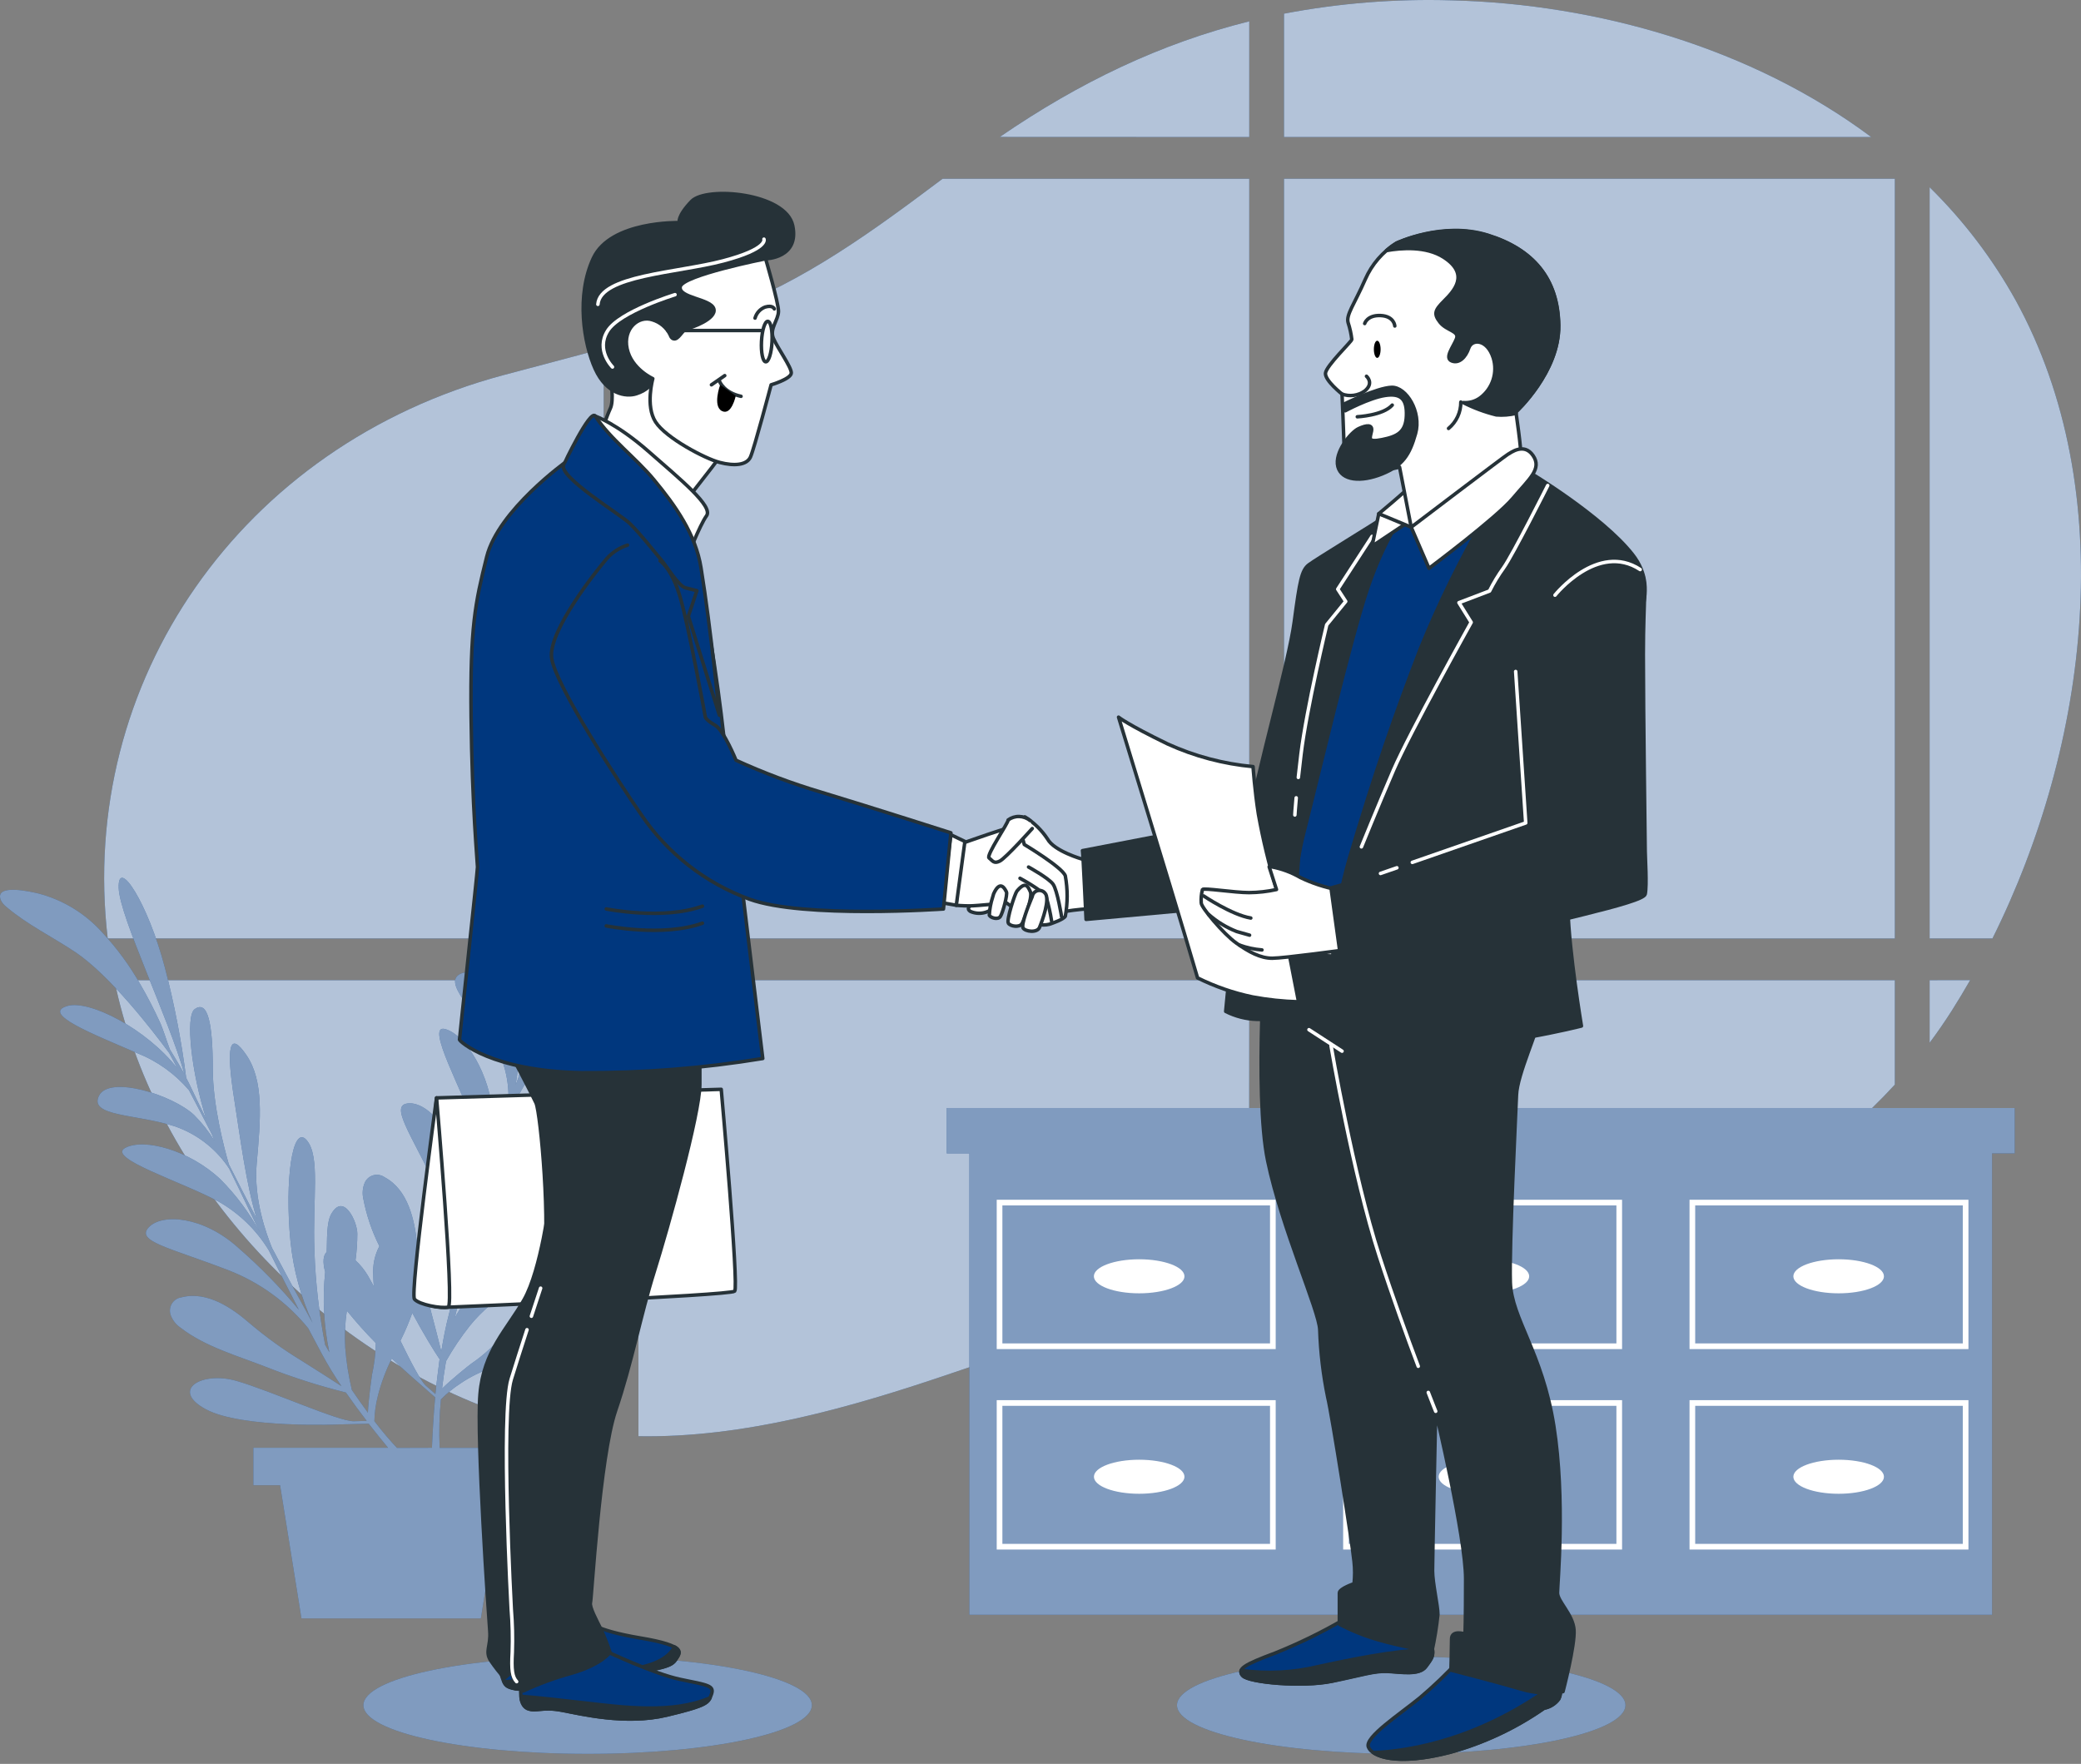 <svg width="446" height="378" viewBox="0 0 446 378" fill="none" xmlns="http://www.w3.org/2000/svg">
<rect x="0" y="0" width="446" height="378" fill="#808080" stroke="none"/>
<path d="M267.74 29.369V4.569C248.772 9.295 231.361 17.623 214.281 29.346L267.74 29.369Z" fill="#00377e"/>
<path d="M406.103 38.304H275.191V201.121H406.103V38.304Z" fill="#00377e"/>
<path d="M267.74 38.304H202.021C187.334 49.316 172.258 60.466 154.663 66.821C148.779 68.954 142.827 70.824 136.828 72.556V201.121H267.74V38.304Z" fill="#00377e"/>
<path d="M431.998 64.355C427.043 55.434 420.832 47.275 413.557 40.128V201.121H427.019C447.715 159.631 454.492 105.248 431.998 64.355Z" fill="#00377e"/>
<path d="M129.388 74.655C122.256 76.617 115.067 78.464 107.878 80.391C51.546 95.475 16.62 146.199 23.088 201.121H129.388V74.655Z" fill="#00377e"/>
<path d="M413.557 210.056V223.466C415.213 221.248 416.796 218.954 418.307 216.583C419.658 214.461 420.963 212.27 422.245 210.045L413.557 210.056Z" fill="#00377e"/>
<path d="M406.103 210.056H275.191V278.721C286.078 278.858 296.873 279.73 307.885 278.526C344.036 274.58 381.079 259.759 406.103 232.436V210.056Z" fill="#00377e"/>
<path d="M275.191 29.369H401.043C375.504 10.304 342.387 0.829 311.044 0.072C299.025 -0.283 287.003 0.674 275.191 2.928V29.369Z" fill="#00377e"/>
<path d="M267.74 210.056H136.828V307.787C159.528 308.178 182.331 301.639 203.852 294.321C220.954 288.517 238.194 282.506 256.258 279.799C260.051 279.245 263.874 278.916 267.705 278.812L267.74 210.056Z" fill="#00377e"/>
<path d="M129.388 210.056H24.508C32.773 250.204 64.665 286.807 104.776 301.88C112.689 304.842 120.97 306.698 129.388 307.397V210.056Z" fill="#00377e"/>
<g opacity="0.7">
<path d="M267.74 29.369V4.569C248.772 9.295 231.361 17.623 214.281 29.346L267.74 29.369Z" fill="white"/>
<path d="M406.103 38.304H275.191V201.121H406.103V38.304Z" fill="white"/>
<path d="M267.74 38.304H202.021C187.334 49.316 172.258 60.466 154.663 66.821C148.779 68.954 142.827 70.824 136.828 72.556V201.121H267.74V38.304Z" fill="white"/>
<path d="M431.998 64.355C427.043 55.434 420.832 47.275 413.557 40.128V201.121H427.019C447.715 159.631 454.492 105.248 431.998 64.355Z" fill="white"/>
<path d="M129.388 74.655C122.256 76.617 115.067 78.464 107.878 80.391C51.546 95.475 16.62 146.199 23.088 201.121H129.388V74.655Z" fill="white"/>
<path d="M413.557 210.056V223.466C415.213 221.248 416.796 218.954 418.307 216.583C419.658 214.461 420.963 212.27 422.245 210.045L413.557 210.056Z" fill="white"/>
<path d="M406.103 210.056H275.191V278.721C286.078 278.858 296.873 279.73 307.885 278.526C344.036 274.58 381.079 259.759 406.103 232.436V210.056Z" fill="white"/>
<path d="M275.191 29.369H401.043C375.504 10.304 342.387 0.829 311.044 0.072C299.025 -0.283 287.003 0.674 275.191 2.928V29.369Z" fill="white"/>
<path d="M267.74 210.056H136.828V307.787C159.528 308.178 182.331 301.639 203.852 294.321C220.954 288.517 238.194 282.506 256.258 279.799C260.051 279.245 263.874 278.916 267.705 278.812L267.74 210.056Z" fill="white"/>
<path d="M129.388 210.056H24.508C32.773 250.204 64.665 286.807 104.776 301.88C112.689 304.842 120.97 306.698 129.388 307.397V210.056Z" fill="white"/>
</g>
<path d="M431.791 237.449H426.938H207.756H202.902V247.176H207.756V346.054H426.938V247.176H431.791V237.449Z" fill="#00377e"/>
<path opacity="0.5" d="M431.791 237.449H426.938H207.756H202.902V247.176H207.756V346.054H426.938V247.176H431.791V237.449Z" fill="white"/>
<path d="M213.617 289.113H273.407V257.11H213.617V289.113ZM214.831 258.326H272.193V287.897H214.831V258.326Z" fill="white"/>
<path d="M287.865 289.113H347.643V257.11H287.865V289.113ZM289.079 258.326H346.43V287.897H289.079V258.326Z" fill="white"/>
<path d="M362.1 257.11V289.113H421.877V257.11H362.1ZM420.664 287.897H363.313V258.326H420.664V287.897Z" fill="white"/>
<path d="M213.617 332.071H273.407V300.056H213.617V332.071ZM214.831 301.272H272.193V330.855H214.831V301.272Z" fill="white"/>
<path d="M287.865 332.071H347.643V300.056H287.865V332.071ZM289.079 301.272H346.43V330.855H289.079V301.272Z" fill="white"/>
<path d="M362.1 332.071H421.877V300.056H362.1V332.071ZM363.313 301.272H420.664V330.855H363.313V301.272Z" fill="white"/>
<path d="M244.147 277.161C249.508 277.161 253.854 275.528 253.854 273.513C253.854 271.498 249.508 269.865 244.147 269.865C238.786 269.865 234.439 271.498 234.439 273.513C234.439 275.528 238.786 277.161 244.147 277.161Z" fill="white"/>
<path d="M318.028 277.161C323.389 277.161 327.735 275.528 327.735 273.513C327.735 271.498 323.389 269.865 318.028 269.865C312.666 269.865 308.32 271.498 308.32 273.513C308.32 275.528 312.666 277.161 318.028 277.161Z" fill="white"/>
<path d="M394.061 277.161C399.422 277.161 403.768 275.528 403.768 273.513C403.768 271.498 399.422 269.865 394.061 269.865C388.7 269.865 384.354 271.498 384.354 273.513C384.354 275.528 388.7 277.161 394.061 277.161Z" fill="white"/>
<path d="M244.147 312.823C238.79 312.823 234.451 314.452 234.451 316.471C234.451 318.49 238.79 320.119 244.147 320.119C249.504 320.119 253.854 318.49 253.854 316.471C253.854 314.452 249.516 312.823 244.147 312.823Z" fill="white"/>
<path d="M318.028 312.823C312.671 312.823 308.332 314.452 308.332 316.471C308.332 318.49 312.671 320.119 318.028 320.119C323.385 320.119 327.735 318.49 327.735 316.471C327.735 314.452 323.397 312.823 318.028 312.823Z" fill="white"/>
<path d="M394.061 312.823C388.703 312.823 384.354 314.452 384.354 316.471C384.354 318.49 388.703 320.119 394.061 320.119C399.418 320.119 403.768 318.49 403.768 316.471C403.768 314.452 399.418 312.823 394.061 312.823Z" fill="white"/>
<path d="M119.498 228.96C115.079 235.522 108.92 244.067 105.635 250.927C106.883 246.407 108.108 242.14 109.218 238.309C110.901 235.005 115.411 226.632 120.665 221.103C127.271 214.014 130.098 209.471 126.538 209.07C124.077 208.795 116.865 218.419 112.343 227.985C113.328 224.716 114.106 222.25 114.575 220.759C114.793 220.105 114.999 219.371 115.205 218.602C119.886 212.051 124.145 205.209 127.957 198.115C134.631 185.612 136.783 173.82 132.33 178.902C128.232 183.57 121.1 206.776 115.445 217.707C115.915 215.826 116.373 213.739 116.773 211.685C117.575 209.701 118.628 207.682 119.223 205.847C120.15 203.036 120.963 200.18 121.616 197.289C122.691 192.78 123.236 188.161 123.241 183.524C123.355 178.079 121.874 172.72 118.983 168.108C118.216 166.961 113.534 159.941 112.114 163.519C111.931 164.118 111.896 164.751 112.011 165.366C112.698 171.342 114.862 176.837 116.201 182.653C118.204 191.359 116.876 205.984 116.201 212.201C115.949 213.176 115.629 214.404 115.251 215.815C116.178 204.975 111.496 192.139 107.158 189.902C101.789 187.126 107.055 198.024 111.198 207.533C113.166 211.698 114.089 216.281 113.889 220.885C113.042 224.016 112.068 227.526 111.061 231.082C110.867 231.576 110.672 232.057 110.489 232.539C110.953 230.218 111.145 227.85 111.061 225.485C110.66 219.267 103.632 206.822 98.961 208.577C94.291 210.332 102.201 216.904 106.425 224.544C108.584 228.734 109.407 233.486 108.783 238.16C108.783 238.435 108.692 238.71 108.657 238.986C108.176 240.603 107.696 242.175 107.226 243.654C106.082 247.096 105.109 250.399 104.135 253.588C105.331 248.965 105.855 244.194 105.692 239.422C105.109 230.302 99.785 221.699 95.39 220.529C90.994 219.359 99.385 234.214 102.201 242.565C103.732 247.442 103.992 252.631 102.956 257.637C101.594 262.157 100.312 266.607 98.996 271.333C99.368 265.158 99.237 258.962 98.606 252.808C97.748 242.668 91.738 236.187 87.583 236.451C83.427 236.715 87.766 242.473 93.741 254.804C96.895 261.279 98.301 268.469 97.817 275.658C97.278 277.654 96.672 279.696 96.168 281.829C95.527 284.261 95.023 286.899 94.577 289.606C93.97 287.197 93.077 283.664 92.036 279.764C90.823 275.449 89.942 271.047 89.403 266.596C88.842 261.423 87.48 254.976 82.42 252.28C82.078 252.038 81.686 251.875 81.274 251.802C80.861 251.729 80.438 251.748 80.033 251.857C79.629 251.967 79.254 252.164 78.934 252.436C78.615 252.707 78.359 253.046 78.184 253.428C77.709 254.534 77.601 255.765 77.875 256.938C78.548 260.453 79.703 263.858 81.309 267.055C80.308 268.962 79.852 271.11 79.993 273.26C79.993 274.075 80.062 274.878 80.119 275.669C79.673 274.855 79.249 274.098 78.848 273.375C78.124 272.16 77.23 271.056 76.193 270.095C76.451 268.194 76.581 266.278 76.582 264.359C76.582 261.836 73.64 255.435 70.984 260.184C69.931 262.076 70.126 265.816 70.022 268.294C69.301 268.97 69.084 270.37 69.691 272.584C69.088 278.331 69.39 284.137 70.583 289.79L69.679 288.184C68.378 281.55 67.613 274.821 67.39 268.064C66.955 256.926 68.718 247.749 65.695 244.308C62.673 240.867 60.968 252.969 62.261 266.103C62.876 272.125 64.477 278.004 67 283.504C64.024 278.147 61.082 272.687 58.3 267.445C57.156 264.623 54.317 257.029 55.015 249.321C55.897 239.594 56.538 231.644 52.852 226.173C49.166 220.701 48.398 224.246 50.207 235.648C51.444 243.482 52.76 253.944 55.038 261.205C52.874 257.041 50.848 253.083 49.04 249.493C48.009 245.926 45.605 236.726 45.605 229.098C45.605 219.405 44.564 214.186 41.702 216.285C39.71 217.776 40.992 229.74 44.197 239.812C42.698 236.749 41.565 234.397 40.912 233.009C40.614 232.379 40.282 231.713 39.905 231.002C38.882 223.017 37.352 215.105 35.326 207.315C31.697 193.55 25.241 183.524 25.435 190.269C25.618 196.486 36.219 218.327 39.527 230.188C38.588 228.49 37.501 226.655 36.402 224.877C35.635 222.881 35.028 220.69 34.215 218.935C32.968 216.251 31.628 213.601 30.129 211.043C27.844 207.002 25.093 203.244 21.932 199.847C18.304 195.789 13.568 192.886 8.31 191.497C6.959 191.176 -1.237 189.203 0.16 192.873C0.427 193.429 0.819 193.916 1.304 194.296C5.883 198.196 11.195 200.731 16.186 204.069C23.581 209.058 32.567 220.655 36.276 225.68L38.039 228.983C31.342 220.426 19.174 214.243 14.48 215.574C8.665 217.214 19.941 221.585 29.442 225.703C33.718 227.4 37.515 230.122 40.5 233.629C42.011 236.485 43.694 239.72 45.376 243.012C45.571 243.505 45.754 243.987 45.96 244.457C44.715 242.445 43.24 240.586 41.565 238.917C36.986 234.65 23.421 230.36 21.211 234.833C19.002 239.307 29.224 238.699 37.535 241.395C42.014 242.957 45.898 245.875 48.65 249.745L49.12 250.445C49.875 251.959 50.585 253.427 51.26 254.838C52.817 258.119 54.305 261.205 55.771 264.21C53.499 259.995 50.63 256.131 47.254 252.739C40.614 246.476 30.861 243.826 26.82 246.006C22.779 248.185 39.069 253.278 46.807 257.477C51.248 259.992 54.972 263.606 57.625 267.972C59.709 272.205 61.803 276.346 64.058 280.694C60.099 275.927 55.762 271.488 51.089 267.422C43.556 260.608 34.742 259.989 31.892 263.006C29.041 266.022 36.127 267.284 48.879 272.182C55.589 274.763 61.509 279.058 66.05 284.64C67.012 286.463 67.996 288.333 69.049 290.272C70.309 292.601 71.689 294.864 73.182 297.051C71.099 295.697 68.031 293.724 64.619 291.591C60.794 289.269 57.154 286.654 53.733 283.768C49.795 280.326 44.403 276.587 38.851 278.032C38.439 278.095 38.045 278.246 37.697 278.477C37.35 278.708 37.057 279.012 36.839 279.368C36.62 279.725 36.483 280.124 36.435 280.539C36.387 280.955 36.431 281.375 36.562 281.772C36.966 282.906 37.725 283.88 38.725 284.548C43.946 288.608 50.963 290.558 57.041 292.944C62.612 295.143 68.321 296.971 74.132 298.416C75.574 300.492 77.085 302.534 78.585 304.495L75.861 304.576C72.632 304.668 58.072 298.06 50.676 295.927C43.282 293.793 36.367 297.831 44.117 302.006C51.867 306.182 72.942 305.253 72.942 305.253L79.02 305.103C80.451 306.939 81.859 308.671 83.175 310.265H54.305V318.295H60.029L64.608 346.834H103.059L107.638 318.318H113.362V310.288H94.222C94.067 306.822 94.159 303.349 94.497 299.896C95.772 298.594 97.189 297.44 98.721 296.454C107.123 290.639 121.364 290.157 125.153 278.961C126.069 276.254 125.038 272.79 121.81 272.939C119.521 273.054 117.037 275.084 115.594 276.759C110.786 282.322 107.169 288.092 100.919 292.302C100.633 292.497 96.695 295.64 94.737 297.59C94.955 295.766 95.23 293.816 95.584 291.717C97.095 289.033 98.817 286.474 100.736 284.066C105.853 277.711 113.637 273.983 119.166 267.915C120.86 266.057 123.092 259.381 117.918 261.033C115.629 261.778 112.904 265.265 111.107 266.871C106.024 271.46 100.804 276.346 97.485 282.38C97.622 281.783 97.771 281.233 97.908 280.579C101.481 274.852 105.5 269.417 109.928 264.325C117.277 255.94 124.809 250.457 124.935 245.88C125.061 241.303 115.583 248.977 107.535 259.484C103.885 264.304 101.054 269.695 99.156 275.44C100.633 269.487 102.201 263.487 103.735 257.729C104.788 254.861 107.913 247.405 113.671 242.232C120.94 235.728 126.824 230.36 127.866 223.879C128.907 217.398 125.954 219.382 119.498 228.96ZM78.848 302.74C77.765 301.257 76.62 299.636 75.414 297.877C74.694 294.881 74.215 291.831 73.983 288.758C73.826 286.126 73.945 283.484 74.338 280.877C76.289 283.3 78.364 285.62 80.554 287.828C80.502 290.126 80.222 292.412 79.718 294.654C79.684 294.986 78.951 299.976 78.848 302.74ZM85.076 310.288C83.599 308.717 81.985 306.847 80.234 304.553C80.278 302.733 80.527 300.925 80.978 299.162C81.678 296.382 82.684 293.689 83.977 291.132C86.69 293.713 88.682 295.434 88.682 295.434L93.26 299.448C92.906 303.463 92.7 307.214 92.574 310.265L85.076 310.288ZM93.318 298.749L91.269 296.948C90.124 295.915 88.064 291.923 85.82 287.335C86.784 285.399 87.632 283.407 88.361 281.37C90.788 285.878 92.94 289.4 94.211 291.27C93.902 293.77 93.558 296.294 93.318 298.749Z" fill="#00377e"/>
<path opacity="0.5" d="M119.498 228.96C115.079 235.522 108.92 244.067 105.635 250.927C106.883 246.407 108.108 242.14 109.218 238.309C110.901 235.005 115.411 226.632 120.665 221.103C127.271 214.014 130.098 209.471 126.538 209.07C124.077 208.795 116.865 218.419 112.343 227.985C113.328 224.716 114.106 222.25 114.575 220.759C114.793 220.105 114.999 219.371 115.205 218.602C119.886 212.051 124.145 205.209 127.957 198.115C134.631 185.612 136.783 173.82 132.33 178.902C128.232 183.57 121.1 206.776 115.445 217.707C115.915 215.826 116.373 213.739 116.773 211.685C117.575 209.701 118.628 207.682 119.223 205.847C120.15 203.036 120.963 200.18 121.616 197.289C122.691 192.78 123.236 188.161 123.241 183.524C123.355 178.079 121.874 172.72 118.983 168.108C118.216 166.961 113.534 159.941 112.114 163.519C111.931 164.118 111.896 164.751 112.011 165.366C112.698 171.342 114.862 176.837 116.201 182.653C118.204 191.359 116.876 205.984 116.201 212.201C115.949 213.176 115.629 214.404 115.251 215.815C116.178 204.975 111.496 192.139 107.158 189.902C101.789 187.126 107.055 198.024 111.198 207.533C113.166 211.698 114.089 216.281 113.889 220.885C113.042 224.016 112.068 227.526 111.061 231.082C110.867 231.576 110.672 232.057 110.489 232.539C110.953 230.218 111.145 227.85 111.061 225.485C110.66 219.267 103.632 206.822 98.961 208.577C94.291 210.332 102.201 216.904 106.425 224.544C108.584 228.734 109.407 233.486 108.783 238.16C108.783 238.435 108.692 238.71 108.657 238.986C108.176 240.603 107.696 242.175 107.226 243.654C106.082 247.096 105.109 250.399 104.135 253.588C105.331 248.965 105.855 244.194 105.692 239.422C105.109 230.302 99.785 221.699 95.39 220.529C90.994 219.359 99.385 234.214 102.201 242.565C103.732 247.442 103.992 252.631 102.956 257.637C101.594 262.157 100.312 266.607 98.996 271.333C99.368 265.158 99.237 258.962 98.606 252.808C97.748 242.668 91.738 236.187 87.583 236.451C83.427 236.715 87.766 242.473 93.741 254.804C96.895 261.279 98.301 268.469 97.817 275.658C97.278 277.654 96.672 279.696 96.168 281.829C95.527 284.261 95.023 286.899 94.577 289.606C93.97 287.197 93.077 283.664 92.036 279.764C90.823 275.449 89.942 271.047 89.403 266.596C88.842 261.423 87.48 254.976 82.42 252.28C82.078 252.038 81.686 251.875 81.274 251.802C80.861 251.729 80.438 251.748 80.033 251.857C79.629 251.967 79.254 252.164 78.934 252.436C78.615 252.707 78.359 253.046 78.184 253.428C77.709 254.534 77.601 255.765 77.875 256.938C78.548 260.453 79.703 263.858 81.309 267.055C80.308 268.962 79.852 271.11 79.993 273.26C79.993 274.075 80.062 274.878 80.119 275.669C79.673 274.855 79.249 274.098 78.848 273.375C78.124 272.16 77.23 271.056 76.193 270.095C76.451 268.194 76.581 266.278 76.582 264.359C76.582 261.836 73.64 255.435 70.984 260.184C69.931 262.076 70.126 265.816 70.022 268.294C69.301 268.97 69.084 270.37 69.691 272.584C69.088 278.331 69.39 284.137 70.583 289.79L69.679 288.184C68.378 281.55 67.613 274.821 67.39 268.064C66.955 256.926 68.718 247.749 65.695 244.308C62.673 240.867 60.968 252.969 62.261 266.103C62.876 272.125 64.477 278.004 67 283.504C64.024 278.147 61.082 272.687 58.3 267.445C57.156 264.623 54.317 257.029 55.015 249.321C55.897 239.594 56.538 231.644 52.852 226.173C49.166 220.701 48.398 224.246 50.207 235.648C51.444 243.482 52.76 253.944 55.038 261.205C52.874 257.041 50.848 253.083 49.04 249.493C48.009 245.926 45.605 236.726 45.605 229.098C45.605 219.405 44.564 214.186 41.702 216.285C39.71 217.776 40.992 229.74 44.197 239.812C42.698 236.749 41.565 234.397 40.912 233.009C40.614 232.379 40.282 231.713 39.905 231.002C38.882 223.017 37.352 215.105 35.326 207.315C31.697 193.55 25.241 183.524 25.435 190.269C25.618 196.486 36.219 218.327 39.527 230.188C38.588 228.49 37.501 226.655 36.402 224.877C35.635 222.881 35.028 220.69 34.215 218.935C32.968 216.251 31.628 213.601 30.129 211.043C27.844 207.002 25.093 203.244 21.932 199.847C18.304 195.789 13.568 192.886 8.31 191.497C6.959 191.176 -1.237 189.203 0.16 192.873C0.427 193.429 0.819 193.916 1.304 194.296C5.883 198.196 11.195 200.731 16.186 204.069C23.581 209.058 32.567 220.655 36.276 225.68L38.039 228.983C31.342 220.426 19.174 214.243 14.48 215.574C8.665 217.214 19.941 221.585 29.442 225.703C33.718 227.4 37.515 230.122 40.5 233.629C42.011 236.485 43.694 239.72 45.376 243.012C45.571 243.505 45.754 243.987 45.96 244.457C44.715 242.445 43.24 240.586 41.565 238.917C36.986 234.65 23.421 230.36 21.211 234.833C19.002 239.307 29.224 238.699 37.535 241.395C42.014 242.957 45.898 245.875 48.65 249.745L49.12 250.445C49.875 251.959 50.585 253.427 51.26 254.838C52.817 258.119 54.305 261.205 55.771 264.21C53.499 259.995 50.63 256.131 47.254 252.739C40.614 246.476 30.861 243.826 26.82 246.006C22.779 248.185 39.069 253.278 46.807 257.477C51.248 259.992 54.972 263.606 57.625 267.972C59.709 272.205 61.803 276.346 64.058 280.694C60.099 275.927 55.762 271.488 51.089 267.422C43.556 260.608 34.742 259.989 31.892 263.006C29.041 266.022 36.127 267.284 48.879 272.182C55.589 274.763 61.509 279.058 66.05 284.64C67.012 286.463 67.996 288.333 69.049 290.272C70.309 292.601 71.689 294.864 73.182 297.051C71.099 295.697 68.031 293.724 64.619 291.591C60.794 289.269 57.154 286.654 53.733 283.768C49.795 280.326 44.403 276.587 38.851 278.032C38.439 278.095 38.045 278.246 37.697 278.477C37.35 278.708 37.057 279.012 36.839 279.368C36.62 279.725 36.483 280.124 36.435 280.539C36.387 280.955 36.431 281.375 36.562 281.772C36.966 282.906 37.725 283.88 38.725 284.548C43.946 288.608 50.963 290.558 57.041 292.944C62.612 295.143 68.321 296.971 74.132 298.416C75.574 300.492 77.085 302.534 78.585 304.495L75.861 304.576C72.632 304.668 58.072 298.06 50.676 295.927C43.282 293.793 36.367 297.831 44.117 302.006C51.867 306.182 72.942 305.253 72.942 305.253L79.02 305.103C80.451 306.939 81.859 308.671 83.175 310.265H54.305V318.295H60.029L64.608 346.834H103.059L107.638 318.318H113.362V310.288H94.222C94.067 306.822 94.159 303.349 94.497 299.896C95.772 298.594 97.189 297.44 98.721 296.454C107.123 290.639 121.364 290.157 125.153 278.961C126.069 276.254 125.038 272.79 121.81 272.939C119.521 273.054 117.037 275.084 115.594 276.759C110.786 282.322 107.169 288.092 100.919 292.302C100.633 292.497 96.695 295.64 94.737 297.59C94.955 295.766 95.23 293.816 95.584 291.717C97.095 289.033 98.817 286.474 100.736 284.066C105.853 277.711 113.637 273.983 119.166 267.915C120.86 266.057 123.092 259.381 117.918 261.033C115.629 261.778 112.904 265.265 111.107 266.871C106.024 271.46 100.804 276.346 97.485 282.38C97.622 281.783 97.771 281.233 97.908 280.579C101.481 274.852 105.5 269.417 109.928 264.325C117.277 255.94 124.809 250.457 124.935 245.88C125.061 241.303 115.583 248.977 107.535 259.484C103.885 264.304 101.054 269.695 99.156 275.44C100.633 269.487 102.201 263.487 103.735 257.729C104.788 254.861 107.913 247.405 113.671 242.232C120.94 235.728 126.824 230.36 127.866 223.879C128.907 217.398 125.954 219.382 119.498 228.96ZM78.848 302.74C77.765 301.257 76.62 299.636 75.414 297.877C74.694 294.881 74.215 291.831 73.983 288.758C73.826 286.126 73.945 283.484 74.338 280.877C76.289 283.3 78.364 285.62 80.554 287.828C80.502 290.126 80.222 292.412 79.718 294.654C79.684 294.986 78.951 299.976 78.848 302.74ZM85.076 310.288C83.599 308.717 81.985 306.847 80.234 304.553C80.278 302.733 80.527 300.925 80.978 299.162C81.678 296.382 82.684 293.689 83.977 291.132C86.69 293.713 88.682 295.434 88.682 295.434L93.26 299.448C92.906 303.463 92.7 307.214 92.574 310.265L85.076 310.288ZM93.318 298.749L91.269 296.948C90.124 295.915 88.064 291.923 85.82 287.335C86.784 285.399 87.632 283.407 88.361 281.37C90.788 285.878 92.94 289.4 94.211 291.27C93.902 293.77 93.558 296.294 93.318 298.749Z" fill="white"/>
<path d="M125.943 375.855C152.483 375.855 173.998 371.187 173.998 365.428C173.998 359.67 152.483 355.001 125.943 355.001C99.402 355.001 77.887 359.67 77.887 365.428C77.887 371.187 99.402 375.855 125.943 375.855Z" fill="#00377e"/>
<path opacity="0.5" d="M125.943 375.855C152.483 375.855 173.998 371.187 173.998 365.428C173.998 359.67 152.483 355.001 125.943 355.001C99.402 355.001 77.887 359.67 77.887 365.428C77.887 371.187 99.402 375.855 125.943 375.855Z" fill="white"/>
<path d="M300.308 375.855C326.848 375.855 348.364 371.187 348.364 365.428C348.364 359.67 326.848 355.001 300.308 355.001C273.767 355.001 252.252 359.67 252.252 365.428C252.252 371.187 273.767 375.855 300.308 375.855Z" fill="#00377e"/>
<path opacity="0.5" d="M300.308 375.855C326.848 375.855 348.364 371.187 348.364 365.428C348.364 359.67 326.848 355.001 300.308 355.001C273.767 355.001 252.252 359.67 252.252 365.428C252.252 371.187 273.767 375.855 300.308 375.855Z" fill="white"/>
<path d="M219.651 175.059C221.587 176.274 223.242 177.889 224.504 179.797C225.947 182.423 231.991 184.132 231.991 184.132H234.223L235.139 194.651C232.838 194.726 230.543 194.949 228.27 195.317C226.931 195.613 225.566 195.786 224.195 195.833C224.195 195.833 217.109 186.897 215.93 185.188C214.751 183.479 214.625 179.934 215.152 179.269C215.678 178.604 219.651 175.059 219.651 175.059Z" fill="white" stroke="#263238" stroke-width="0.75" stroke-linecap="round" stroke-linejoin="round"/>
<path d="M210.206 192.942C210.206 192.942 206.268 194.261 207.973 195.317C208.85 195.707 209.827 195.816 210.768 195.627C211.709 195.438 212.569 194.961 213.228 194.261C213.88 193.206 211.808 192.414 210.206 192.942Z" fill="white" stroke="#263238" stroke-width="0.75" stroke-linecap="round" stroke-linejoin="round"/>
<path d="M205.88 180.852C205.88 180.852 217.556 176.642 218.083 177.032C218.609 177.422 219.525 180.978 219.525 180.978C219.525 180.978 227.653 185.842 228.317 187.688C228.843 190.555 228.843 193.494 228.317 196.36C227.916 197.026 225.695 197.806 224.882 198.07C224.063 198.273 223.206 198.273 222.387 198.07C221.998 197.943 215.69 193.481 215.69 193.481C215.69 193.481 209.268 194.135 207.826 194.135C206.383 194.135 204.93 194.009 204.93 194.009L205.88 180.852Z" fill="white" stroke="#263238" stroke-width="0.75" stroke-linecap="round" stroke-linejoin="round"/>
<path d="M220.439 185.807C220.439 185.807 224.767 188.182 225.694 189.489C226.621 190.797 227.525 196.464 227.525 196.464" stroke="#263238" stroke-width="0.75" stroke-linecap="round" stroke-linejoin="round"/>
<path d="M218.609 188.216C218.609 188.216 223.726 190.969 224.241 192.288C224.731 193.971 225.114 195.684 225.386 197.416" stroke="#263238" stroke-width="0.75" stroke-linecap="round" stroke-linejoin="round"/>
<path d="M221.23 177.56C221.23 177.56 215.586 183.869 214.27 184.534C212.953 185.199 212.702 184.396 211.98 183.869C211.259 183.341 216.182 176.252 216.056 175.724C216.743 175.216 217.581 174.952 218.435 174.975C219.29 174.998 220.112 175.306 220.772 175.851" fill="white"/>
<path d="M221.23 177.56C221.23 177.56 215.586 183.869 214.27 184.534C212.953 185.199 212.702 184.396 211.98 183.869C211.259 183.341 216.182 176.252 216.056 175.724C216.743 175.216 217.581 174.952 218.435 174.975C219.29 174.998 220.112 175.306 220.772 175.851" stroke="#263238" stroke-width="0.75" stroke-linecap="round" stroke-linejoin="round"/>
<path d="M212.955 191.543L212.749 192.254C212.334 193.511 212.091 194.82 212.027 196.142C212.291 196.67 213.87 197.198 214.397 196.406C214.924 195.615 215.965 191.68 215.702 191.153C215.439 190.625 214.408 188.342 212.955 191.543Z" fill="white" stroke="#263238" stroke-width="0.75" stroke-linecap="round" stroke-linejoin="round"/>
<path d="M217.944 190.969C217.532 191.485 215.655 197.152 216.112 197.852C216.57 198.551 218.471 198.781 218.997 197.989C219.524 197.198 221.355 192.254 220.829 191.107C220.302 189.96 219.821 188.732 217.944 190.969Z" fill="white" stroke="#263238" stroke-width="0.75" stroke-linecap="round" stroke-linejoin="round"/>
<path d="M221.229 192.151L221.034 192.609C220.462 193.974 218.825 198.092 219.26 198.861C219.695 199.63 222.271 200.008 222.797 198.735C223.324 197.462 225.167 192.552 223.942 191.371C223.75 191.142 223.496 190.973 223.21 190.886C222.925 190.799 222.62 190.796 222.333 190.879C222.046 190.961 221.789 191.125 221.593 191.351C221.397 191.577 221.271 191.854 221.229 192.151Z" fill="white" stroke="#263238" stroke-width="0.75" stroke-linecap="round" stroke-linejoin="round"/>
<path d="M130.922 81.584C130.922 81.584 131.608 85.816 130.819 87.502C130.029 89.189 128.85 92.722 128.85 92.722L146.272 108.207C146.272 108.207 151.584 101.497 152.568 100.178C153.553 98.859 154.858 97.115 154.858 97.115C154.858 97.115 146.295 91.689 144.555 87.743C142.815 83.797 143.674 78.773 139.976 77.982C136.279 77.19 132.009 79.221 130.922 81.584Z" fill="white" stroke="#263238" stroke-width="0.75" stroke-linecap="round" stroke-linejoin="round"/>
<path d="M164.086 55.453C164.086 55.453 171.366 55.35 169.89 48.353C168.413 41.355 151.391 39.864 148.243 43.122C145.095 46.38 145.587 47.71 145.587 47.71C145.587 47.71 130.923 47.32 127.18 55.304C123.436 63.288 125.119 73.657 127.58 79.072C130.041 84.486 134.174 85.082 136.337 84.394C138.501 83.706 140.069 82.421 140.069 80.448C140.069 78.475 141.454 73.749 143.126 74.93C144.797 76.112 146.56 76.502 149.525 73.646C152.49 70.79 156.702 67.234 155.134 64.377C153.566 61.521 150.898 61.418 152.375 60.133C153.852 58.849 162.22 57.839 162.998 56.979C163.432 56.525 163.798 56.011 164.086 55.453Z" fill="#263238" stroke="#263238" stroke-width="0.75" stroke-linecap="round" stroke-linejoin="round"/>
<path d="M163.73 51.255C163.73 51.255 164.761 53.331 154.962 55.912C145.163 58.493 128.633 59.009 128.141 65.215" stroke="white" stroke-width="0.75" stroke-linecap="round" stroke-linejoin="round"/>
<path d="M144.67 63.15C144.67 63.15 132.811 66.763 130.223 70.904C127.636 75.045 131.265 78.647 131.265 78.647" stroke="white" stroke-width="0.75" stroke-linecap="round" stroke-linejoin="round"/>
<path d="M164.085 55.453C164.085 55.453 166.844 64.813 166.844 66.695C166.844 68.576 164.875 70.434 165.756 72.51C166.638 74.586 169.591 78.624 169.591 79.909C169.591 81.194 165.264 82.467 165.264 82.467C165.264 82.467 161.624 96.232 160.834 97.952C160.044 99.673 157.4 99.925 154.24 99.1C151.081 98.274 142.736 93.869 140.503 90.428C138.271 86.986 139.908 81.148 139.908 81.148C139.908 81.148 135.329 79.083 134.402 74.747C133.475 70.411 136.863 67.543 139.817 68.53C140.647 68.776 141.416 69.193 142.077 69.754C142.737 70.315 143.273 71.007 143.651 71.787C143.651 71.787 143.949 72.866 144.796 72.579C145.643 72.292 146.467 70.503 147.257 70.4C148.047 70.296 153.656 68.335 152.981 66.167C152.306 63.999 145.3 63.873 145.792 61.429C146.284 58.986 164.085 55.453 164.085 55.453Z" fill="white" stroke="#263238" stroke-width="0.75" stroke-linecap="round" stroke-linejoin="round"/>
<path d="M155.327 80.494L152.477 82.467" stroke="#263238" stroke-width="0.75" stroke-linecap="round" stroke-linejoin="round"/>
<path d="M154.24 81.779C154.24 81.779 155.133 84.141 158.819 84.933L154.24 81.779Z" fill="white"/>
<path d="M154.24 81.779C154.24 81.779 155.133 84.141 158.819 84.933" stroke="#263238" stroke-width="0.75" stroke-linecap="round" stroke-linejoin="round"/>
<path d="M154.343 82.467C154.343 82.467 152.671 87.055 154.732 88.088C156.792 89.12 157.685 84.841 157.685 84.841L154.343 82.467Z" fill="black"/>
<path d="M165.458 73.256C165.343 75.653 164.737 77.569 164.107 77.534C163.478 77.5 163.077 75.538 163.203 73.141C163.329 70.744 163.924 68.84 164.554 68.862C165.183 68.885 165.584 70.858 165.458 73.256Z" fill="white" stroke="#263238" stroke-width="0.75" stroke-linecap="round" stroke-linejoin="round"/>
<path d="M163.204 70.835H143.125" stroke="#263238" stroke-width="0.75" stroke-linecap="round" stroke-linejoin="round"/>
<path d="M161.818 68.174C161.968 67.636 162.242 67.141 162.618 66.729C162.994 66.316 163.461 65.998 163.982 65.8C165.665 65.306 165.951 66.201 165.951 66.201" fill="white"/>
<path d="M161.818 68.174C161.968 67.636 162.242 67.141 162.618 66.729C162.994 66.316 163.461 65.998 163.982 65.8C165.665 65.306 165.951 66.201 165.951 66.201" stroke="#263238" stroke-width="0.75" stroke-linecap="round" stroke-linejoin="round"/>
<path d="M93.559 235.281L154.573 233.445C154.573 233.445 158.374 275.773 157.458 276.702C156.542 277.631 96.054 280.143 96.054 280.143C96.054 280.143 91.372 280.476 90.709 278.376C90.044 276.277 93.559 235.281 93.559 235.281Z" fill="white" stroke="#263238" stroke-width="0.75" stroke-linecap="round" stroke-linejoin="round"/>
<path d="M93.559 235.281C93.559 235.281 87.835 277.218 88.831 278.411C89.827 279.604 94.555 280.464 96.055 280.12C97.428 279.868 93.559 235.281 93.559 235.281Z" fill="white" stroke="#263238" stroke-width="0.75" stroke-linecap="round" stroke-linejoin="round"/>
<path d="M111.531 350.195C108.177 352.248 106.552 355.713 107.341 358.477C108.131 361.242 108.383 361.505 110.489 361.918C112.596 362.331 122.028 360.863 132.239 359.154C142.45 357.445 143.927 357.055 144.831 355.609C145.736 354.164 147.327 352.719 137.219 351.021C127.111 349.323 126.195 347.465 126.195 347.465C126.195 347.465 116.911 346.903 111.531 350.195Z" fill="#00377e" stroke="#263238" stroke-width="0.75" stroke-linecap="round" stroke-linejoin="round"/>
<path d="M144.555 352.925C143.869 354.336 141.717 356.871 134.951 357.685C127.797 358.546 114.85 359.842 108.016 360.427C108.485 361.402 109.057 361.574 110.488 361.895C112.583 362.285 122.027 360.84 132.238 359.131C142.449 357.422 143.926 357.032 144.83 355.586C145.414 354.715 146.204 353.843 144.555 352.925Z" fill="#263238" stroke="#263238" stroke-width="0.75" stroke-linecap="round" stroke-linejoin="round"/>
<path d="M129.641 353.74C129.641 353.74 140.138 358.741 145.919 359.922C151.7 361.104 153.131 361.241 152.478 363.077C151.826 364.912 151.688 365.451 142.897 367.55C134.105 369.649 124.524 367.286 120.322 366.495C116.121 365.704 114.816 366.896 112.985 366.105C111.153 365.314 111.668 361.368 111.668 361.368L129.641 353.74Z" fill="#00377e" stroke="#263238" stroke-width="0.75" stroke-linecap="round" stroke-linejoin="round"/>
<path d="M142.897 367.55C150.28 365.784 151.551 365.13 152.157 363.868C144.144 367.31 133.521 365.887 125.416 364.958C120.196 364.35 115.217 363.811 111.68 363.524C111.661 364.034 111.775 364.539 112.01 364.992C112.244 365.444 112.592 365.828 113.019 366.105C114.851 366.897 116.167 365.715 120.357 366.495C124.546 367.275 134.105 369.65 142.897 367.55Z" fill="#263238" stroke="#263238" stroke-width="0.75" stroke-linecap="round" stroke-linejoin="round"/>
<path d="M117.838 257.11C117.838 257.11 115.995 272.09 112.32 278.537C108.646 284.984 103.666 289.446 102.876 298.783C102.086 308.12 104.708 346.249 104.971 349.541C105.234 352.833 103.826 353.877 105.234 355.976C106.117 357.264 107.08 358.494 108.119 359.658L112.458 355.85C112.458 355.85 115.606 345.721 114.816 326.393C114.026 307.065 114.163 294.057 117.575 281.164C120.986 268.271 121.638 264.864 120.059 259.863C118.479 254.861 117.838 257.11 117.838 257.11Z" fill="#263238" stroke="#263238" stroke-width="0.75" stroke-linecap="round" stroke-linejoin="round"/>
<path d="M109.573 226.047C109.573 226.047 113.9 234.225 114.884 236.37C115.869 238.515 118.124 263.396 116.361 271.677C114.598 279.959 107.73 294.034 108.348 306.388C108.966 318.742 109.493 351.491 109.493 351.881C109.098 353.834 109.098 355.847 109.493 357.8C110.145 361.345 112.114 362.388 112.114 362.388C115.455 360.83 118.92 359.556 122.474 358.58C128.907 356.733 130.739 354.107 130.739 354.107C130.177 352.403 129.52 350.734 128.77 349.105C127.854 347.27 126.286 344.379 126.549 343.45C126.812 342.521 128.518 312.295 131.929 302.304C135.341 292.313 137.298 281.795 140.194 272.584C143.09 263.373 149.993 238.699 149.993 232.39V224.636L109.058 223.844L109.573 226.047Z" fill="#263238" stroke="#263238" stroke-width="0.75" stroke-linecap="round" stroke-linejoin="round"/>
<path d="M112.949 284.961C111.804 288.482 110.534 292.428 109.572 295.56C107.283 303.016 109.572 344.884 109.572 344.884C109.823 347.936 109.895 351 109.79 354.061C109.572 357.858 109.79 359.36 110.728 360.381" stroke="white" stroke-width="0.75" stroke-linecap="round" stroke-linejoin="round"/>
<path d="M115.869 276.059C115.869 276.059 115.022 278.594 113.889 282.07" stroke="white" stroke-width="0.75" stroke-linecap="round" stroke-linejoin="round"/>
<path d="M127.579 89.177C127.579 89.177 132.158 90.749 139.026 96.771C145.895 102.793 152.901 108.506 151.424 110.536C149.947 112.566 147.188 119.713 147.188 119.713C147.188 119.713 144.636 115.468 137.057 109.389C129.479 103.309 123.664 97.849 123.664 97.849C123.664 97.849 126.789 90.462 127.579 89.177Z" fill="white" stroke="#263238" stroke-width="0.75" stroke-linecap="round" stroke-linejoin="round"/>
<path d="M121.478 98.836C121.478 98.836 106.814 109.286 104.307 119.345C101.8 129.405 100.758 134.338 100.965 153.563C101.171 172.788 102.338 184.924 102.338 185.807C102.338 186.69 98.481 222.399 98.481 222.789C98.481 223.179 105.349 229.499 124.557 229.889C137.594 229.973 150.614 228.952 163.478 226.838L155.11 157.612C155.11 157.612 151.859 128.121 148.517 122.603C145.174 117.086 121.478 98.836 121.478 98.836Z" fill="#00377e" stroke="#263238" stroke-width="0.75" stroke-linecap="round" stroke-linejoin="round"/>
<path d="M129.938 194.789C129.938 194.789 142.14 197.255 150.543 194.192" stroke="#263238" stroke-width="0.75" stroke-linecap="round" stroke-linejoin="round"/>
<path d="M129.938 198.425C129.938 198.425 142.14 200.891 150.543 197.84" stroke="#263238" stroke-width="0.75" stroke-linecap="round" stroke-linejoin="round"/>
<path d="M203.773 178.879L206.795 180.324L204.952 193.997L201.941 193.47L203.773 178.879Z" fill="white" stroke="#263238" stroke-width="0.75" stroke-linecap="round" stroke-linejoin="round"/>
<path d="M134.493 116.822C132.775 117.365 131.237 118.364 130.04 119.712C128.071 122.007 117.448 135.221 118.226 141.014C119.005 146.806 132.822 167.959 137.4 174.543C143.038 182.887 151.157 189.237 160.604 192.69C172.155 196.899 202.204 194.8 202.204 194.8L203.795 178.477C203.795 178.477 187.402 173.224 176.115 169.805C169.838 167.945 163.698 165.645 157.742 162.923C157.742 162.923 155.121 156.476 153.278 155.432C151.435 154.389 151.183 153.723 151.183 153.723C151.183 153.723 147.646 134.395 145.803 128.075C143.96 121.754 141.476 120.194 141.476 120.194" fill="#00377e"/>
<path d="M134.493 116.822C132.775 117.365 131.237 118.364 130.04 119.712C128.071 122.007 117.448 135.221 118.226 141.014C119.005 146.806 132.822 167.959 137.4 174.543C143.038 182.887 151.157 189.237 160.604 192.69C172.155 196.899 202.204 194.8 202.204 194.8L203.795 178.477C203.795 178.477 187.402 173.224 176.115 169.805C169.838 167.945 163.698 165.645 157.742 162.923C157.742 162.923 155.121 156.476 153.278 155.432C151.435 154.389 151.183 153.723 151.183 153.723C151.183 153.723 147.646 134.395 145.803 128.075C143.96 121.754 141.476 120.194 141.476 120.194" stroke="#263238" stroke-width="0.75" stroke-linecap="round" stroke-linejoin="round"/>
<path d="M287.888 347.144C283.208 349.852 278.342 352.225 273.327 354.244C266.63 356.745 265.051 357.685 266.367 359.108C267.683 360.53 279.096 361.608 285.518 360.255C291.94 358.901 294.447 358.03 297.332 358.156C300.217 358.282 304.2 359.073 305.597 357.1C306.994 355.127 307.566 354.737 306.513 351.445C305.46 348.153 287.888 347.144 287.888 347.144Z" fill="#00377e" stroke="#263238" stroke-width="0.75" stroke-linecap="round" stroke-linejoin="round"/>
<path d="M285.518 360.289C291.951 358.982 294.447 358.064 297.331 358.19C300.216 358.316 304.2 359.108 305.596 357.135C306.627 355.724 307.188 355.116 307.039 353.694C302.368 353.304 293.359 354.783 282.622 357.135C277.187 358.461 271.552 358.749 266.012 357.984C265.949 358.188 265.949 358.407 266.013 358.612C266.076 358.817 266.199 358.997 266.366 359.131C267.683 360.553 279.096 361.608 285.518 360.289Z" fill="#263238" stroke="#263238" stroke-width="0.75" stroke-linecap="round" stroke-linejoin="round"/>
<path d="M312.684 355.827C310.055 358.675 307.253 361.357 304.293 363.857C299.954 367.401 292.479 372.276 293.269 374.375C294.059 376.475 299.428 378.448 310.715 375.523C317.938 373.544 324.771 370.343 330.919 366.059C332.18 365.825 333.305 365.12 334.067 364.086C334.994 362.503 333.941 360.014 333.941 360.014L312.684 355.827Z" fill="#00377e" stroke="#263238" stroke-width="0.75" stroke-linecap="round" stroke-linejoin="round"/>
<path d="M310.714 375.545C317.938 373.567 324.771 370.366 330.919 366.082C332.18 365.848 333.305 365.143 334.067 364.109C334.567 362.897 334.567 361.536 334.067 360.324C317.743 372.701 302.472 375.236 294.391 375.603C296.52 377.071 301.763 377.84 310.714 375.545Z" fill="#263238" stroke="#263238" stroke-width="0.75" stroke-linecap="round" stroke-linejoin="round"/>
<path d="M293.086 202.646C293.086 202.646 286.137 203.575 281.146 201.729C276.155 199.882 271.439 198.448 271.439 198.448C271.439 198.448 268.68 234.34 271.702 248.805C274.724 263.269 282.726 280.923 282.852 284.961C283.012 289.818 283.582 294.653 284.557 299.414C285.473 303.096 289.938 331.532 290.201 334.652C290.376 336.226 290.376 337.815 290.201 339.39C290.201 339.39 287.053 340.445 287.053 341.363V348.062C289.649 349.429 292.376 350.532 295.192 351.354C300.046 352.799 306.868 353.98 306.868 353.98C307.454 351.331 307.89 348.65 308.173 345.951C308.173 344.116 307.028 339.252 307.028 336.614C307.028 333.975 307.692 302.431 307.692 302.431C307.692 302.431 314.114 329.387 314.114 338.323C314.114 347.259 313.988 350.161 313.988 350.161C313.988 350.161 311.104 349.243 311.104 351.216C311.104 353.189 310.966 357.915 310.966 357.915C310.966 357.915 321.2 360.542 326.054 361.987C328.948 362.862 332.006 363.043 334.983 362.515C334.983 362.515 337.604 352.524 337.341 349.243C337.078 345.962 333.804 343.186 333.804 341.351C333.804 339.516 335.509 321.369 333.014 305.585C330.518 289.801 323.959 282.575 323.696 274.821C323.432 267.066 324.841 239.192 325.012 234.673C325.184 230.153 329.729 220.736 330.392 216.526C331.056 212.316 330.518 199.836 330.518 199.836C330.518 199.836 301.099 204.092 293.086 202.646Z" fill="#263238" stroke="#263238" stroke-width="0.75" stroke-linecap="round" stroke-linejoin="round"/>
<path d="M280.539 220.667L287.625 225.267" stroke="white" stroke-width="0.75" stroke-linecap="round" stroke-linejoin="round"/>
<path d="M306.111 298.405C307.096 300.963 307.702 302.442 307.702 302.442" stroke="white" stroke-width="0.75" stroke-linecap="round" stroke-linejoin="round"/>
<path d="M285.266 224.085C285.266 224.085 289.982 251.822 295.625 269.177C298.522 278.078 301.624 286.612 303.959 292.795" stroke="white" stroke-width="0.75" stroke-linecap="round" stroke-linejoin="round"/>
<path d="M231.99 182.297C232.116 182.687 232.769 197.026 232.769 197.026L270.43 193.584L269.652 175.048L231.99 182.297Z" fill="#263238" stroke="#263238" stroke-width="0.75" stroke-linecap="round" stroke-linejoin="round"/>
<path d="M305.86 107.198C305.86 107.198 297.332 110.215 295.626 112.325C293.921 114.436 283.813 150.053 280.493 160.572C277.173 171.09 276.166 202.91 276.166 202.91C278.001 203.591 279.889 204.12 281.81 204.493C283.7 204.813 285.617 204.944 287.533 204.883C287.533 204.883 298.557 167.672 303.937 154.928C309.317 142.184 318.361 123.899 321.784 116.799C325.206 109.699 328.206 108.379 327.816 104.961C327.427 101.543 325.847 100.224 323.878 99.96C321.909 99.696 305.86 107.198 305.86 107.198Z" fill="white" stroke="#263238" stroke-width="0.75" stroke-linecap="round" stroke-linejoin="round"/>
<path d="M306.924 106.154C306.924 106.154 298.396 109.171 296.69 111.281C294.984 113.392 284.888 149.009 281.637 159.528C278.386 170.046 277.275 201.866 277.275 201.866C279.111 202.547 280.998 203.076 282.919 203.449C284.81 203.762 286.727 203.893 288.643 203.839C288.643 203.839 299.666 166.628 305.047 153.873C310.427 141.117 319.482 122.901 322.893 115.744C326.304 108.586 329.315 107.336 328.926 103.917C328.536 100.499 326.957 99.18 324.988 98.916C323.019 98.652 306.924 106.154 306.924 106.154Z" fill="#00377e" stroke="#263238" stroke-width="0.75" stroke-linecap="round" stroke-linejoin="round"/>
<path d="M318.451 110.479C313.103 119.646 308.413 129.183 304.417 139.018C299.037 152.955 294.71 165.401 289.192 183.983C285.876 195.457 284.765 207.458 285.918 219.348C285.918 219.348 288.54 223.821 304.028 224.349C319.516 224.877 338.931 219.876 338.931 219.876C338.931 219.876 336.298 204.092 336.034 194.766C335.771 185.44 343.258 152.691 346.406 144.145C349.554 135.6 356.376 127.054 349.84 118.772C343.303 110.49 327.666 101.153 327.666 101.153C327.666 101.153 320.157 107.588 318.451 110.479Z" fill="#263238" stroke="#263238" stroke-width="0.75" stroke-linecap="round" stroke-linejoin="round"/>
<path d="M300.742 110.352C300.742 110.352 296.678 115.48 293.004 126.412C289.329 137.343 282.507 166.387 279.359 178.741C276.211 191.095 274.631 218.579 274.631 218.579C274.631 218.579 272.925 218.453 269.388 218.453C267.058 218.384 264.771 217.8 262.691 216.744C262.691 216.744 265.187 189.788 267.419 177.17C269.651 164.552 276.211 142.058 277.39 133.248C278.569 124.439 278.958 122.213 280.538 121.02C282.117 119.827 294.446 112.348 296.942 110.639C299.437 108.93 300.742 110.352 300.742 110.352Z" fill="#263238" stroke="#263238" stroke-width="0.75" stroke-linecap="round" stroke-linejoin="round"/>
<path d="M331.708 104.043C331.708 104.043 324.232 118.898 322.264 121.663C321.122 123.241 320.111 124.909 319.241 126.652L312.682 129.153L315.304 133.363C315.304 133.363 302.059 157.13 298.648 165.045C295.236 172.96 291.779 181.483 291.779 181.483" stroke="white" stroke-width="0.75" stroke-linecap="round" stroke-linejoin="round"/>
<path d="M277.802 170.976C277.561 173.602 277.516 174.646 277.516 174.646" stroke="white" stroke-width="0.75" stroke-linecap="round" stroke-linejoin="round"/>
<path d="M294.057 114.952L286.708 126.262L288.414 128.889L284.338 133.89C284.338 133.89 280.011 151.9 278.832 161.627C278.603 163.519 278.409 165.171 278.26 166.605" stroke="white" stroke-width="0.75" stroke-linecap="round" stroke-linejoin="round"/>
<path d="M295.501 110.089L294.059 117.051L301.534 112.062L295.501 110.089Z" fill="white" stroke="#263238" stroke-width="0.75" stroke-linecap="round" stroke-linejoin="round"/>
<path d="M301.796 104.571C301.659 104.961 295.5 110.089 295.5 110.089L302.449 112.979L303.891 107.324L301.796 104.571Z" fill="white" stroke="#263238" stroke-width="0.75" stroke-linecap="round" stroke-linejoin="round"/>
<path d="M299.301 52.104C296.339 53.953 294.005 56.656 292.604 59.858C290.246 65.249 288.415 67.486 288.941 69.195C289.319 70.351 289.58 71.543 289.72 72.751C289.72 73.141 284.213 78.406 284.076 79.978C283.939 81.549 287.625 84.451 287.625 84.451C287.625 84.451 288.014 93.525 288.014 94.316C288.014 95.108 288.277 99.18 292.089 100.224C294.682 100.823 297.381 100.779 299.953 100.098L302.449 112.979C302.449 112.979 319.906 102.197 321.738 101.279C323.569 100.361 325.801 99.18 325.939 97.735C326.076 96.289 324.886 88.26 324.886 88.26C324.886 88.26 334.204 79.714 334.044 69.723C333.883 59.732 328.572 53.423 318.853 50.452C309.134 47.481 299.301 52.104 299.301 52.104Z" fill="white" stroke="#263238" stroke-width="0.75" stroke-linecap="round" stroke-linejoin="round"/>
<path d="M334.066 69.723C333.94 59.732 328.56 53.423 318.853 50.394C309.145 47.366 299.301 52.104 299.301 52.104C298.533 52.564 297.813 53.098 297.148 53.698C300.354 53.124 305.631 52.723 309.409 55.132C315.132 58.814 311.503 62.496 309.534 64.469C307.566 66.442 307.176 67.222 308.619 69.057C310.061 70.893 312.82 70.893 312.156 72.602C311.492 74.311 309.534 76.686 311.114 77.339C312.694 77.993 314.125 76.548 314.789 74.575C315.453 72.602 318.715 72.602 320.032 76.686C320.509 78.221 320.499 79.867 320.005 81.397C319.511 82.927 318.557 84.266 317.273 85.231C316.216 86.016 314.909 86.387 313.598 86.275C315.852 87.422 318.23 88.307 320.684 88.913C322.108 89.033 323.543 88.92 324.931 88.581C324.931 88.374 324.931 88.248 324.931 88.248C324.931 88.248 334.203 79.714 334.066 69.723Z" fill="#263238" stroke="#263238" stroke-width="0.75" stroke-linecap="round" stroke-linejoin="round"/>
<path d="M295.89 74.85C295.89 75.871 295.569 76.697 295.168 76.697C294.768 76.697 294.447 75.871 294.447 74.85C294.447 73.829 294.768 73.015 295.168 73.015C295.569 73.015 295.89 73.841 295.89 74.85Z" fill="black"/>
<path d="M292.479 69.333C292.479 69.333 293.005 67.486 295.913 67.624C298.82 67.761 298.935 69.86 298.935 69.86" fill="white"/>
<path d="M292.479 69.333C292.479 69.333 293.005 67.486 295.913 67.624C298.82 67.761 298.935 69.86 298.935 69.86" stroke="#263238" stroke-width="0.75" stroke-linecap="round" stroke-linejoin="round"/>
<path d="M287.625 84.451C288.427 84.742 289.287 84.834 290.132 84.72C290.977 84.606 291.782 84.29 292.479 83.797C294.574 82.088 292.868 80.632 292.868 80.632" fill="white"/>
<path d="M287.625 84.451C288.427 84.742 289.287 84.834 290.132 84.72C290.977 84.606 291.782 84.29 292.479 83.797C294.574 82.088 292.868 80.632 292.868 80.632" stroke="#263238" stroke-width="0.75" stroke-linecap="round" stroke-linejoin="round"/>
<path d="M288.151 86.551C288.151 86.551 295.1 83.109 298.248 83.006C301.396 82.903 304.681 88.306 303.388 92.894C302.094 97.482 300.64 99.776 296.176 101.577C291.711 103.378 287.51 103.023 286.732 99.994C285.953 96.966 289.479 92.641 291.185 91.85C292.89 91.059 294.207 90.932 293.944 92.378C293.68 93.823 292.89 94.867 296.176 94.213C299.461 93.559 301.293 92.641 301.419 89.086C301.545 85.53 300.274 84.222 296.84 84.75C293.405 85.277 288.311 88.03 288.311 88.03L288.151 86.551Z" fill="#263238" stroke="#263238" stroke-width="0.75" stroke-linecap="round" stroke-linejoin="round"/>
<path d="M290.898 89.315C290.898 89.315 296.416 89.051 298.385 86.814L290.898 89.315Z" fill="white"/>
<path d="M290.898 89.315C290.898 89.315 296.416 89.051 298.385 86.814" stroke="#263238" stroke-width="0.75" stroke-linecap="round" stroke-linejoin="round"/>
<path d="M313.084 86.16C313.092 87.24 312.86 88.308 312.405 89.286C311.949 90.264 311.282 91.128 310.451 91.816" fill="white"/>
<path d="M313.084 86.16C313.092 87.24 312.86 88.308 312.405 89.286C311.949 90.264 311.282 91.128 310.451 91.816" stroke="#263238" stroke-width="0.75" stroke-linecap="round" stroke-linejoin="round"/>
<path d="M302.449 112.979L306.261 121.789C306.261 121.789 320.685 111.006 324.233 106.796C327.782 102.587 330.529 100.488 328.561 97.62C326.592 94.752 323.707 97.092 323.18 97.356C322.654 97.62 302.449 112.979 302.449 112.979Z" fill="white" stroke="#263238" stroke-width="0.75" stroke-linecap="round" stroke-linejoin="round"/>
<path d="M273.624 190.682C271.99 185.356 270.679 179.936 269.698 174.451C268.908 169.415 268.553 164.288 268.553 164.288C262.215 163.709 256.019 162.065 250.226 159.424C241.572 155.226 239.729 153.689 239.729 153.689C239.729 153.689 251.405 191.818 253.774 199.836C256.144 207.854 256.659 209.563 256.659 209.563C260.404 211.422 264.37 212.794 268.461 213.647C271.71 214.254 275.002 214.603 278.306 214.691L273.624 190.682Z" fill="white" stroke="#263238" stroke-width="0.75" stroke-linecap="round" stroke-linejoin="round"/>
<path d="M286.708 190.682C283.933 190.165 281.238 189.282 278.695 188.055C276.786 186.946 274.704 186.171 272.536 185.761H272.01L273.578 190.625C271.642 191.054 269.665 191.277 267.682 191.29C264.534 191.29 257.964 190.235 257.712 190.625C257.468 191.568 257.379 192.544 257.449 193.515C257.449 194.445 262.165 200.1 264.924 202.073C267.682 204.046 270.167 205.353 272.662 205.353C275.158 205.353 288.539 203.518 288.539 203.518L286.708 190.682Z" fill="white" stroke="#263238" stroke-width="0.75" stroke-linecap="round" stroke-linejoin="round"/>
<path d="M324.885 139.408C324.885 139.408 325.537 154.136 325.938 164.781C326.339 175.426 326.991 176.355 326.991 176.355C326.991 176.355 297.594 187.402 293.13 188.319C288.665 189.237 285.266 190.292 285.266 190.292L287.235 204.619C296.854 205.433 306.541 204.544 315.853 201.993C330.162 197.783 352.198 193.573 352.599 191.611C352.999 189.65 352.599 183.72 352.599 182.435C352.599 181.15 352.198 152.852 352.198 140.234C352.198 127.616 353.114 124.714 351.546 122.087C349.977 119.46 341.964 118.141 337.374 120.768" fill="#263238"/>
<path d="M324.885 139.408C324.885 139.408 325.537 154.136 325.938 164.781C326.339 175.426 326.991 176.355 326.991 176.355C326.991 176.355 297.594 187.402 293.13 188.319C288.665 189.237 285.266 190.292 285.266 190.292L287.235 204.619C296.854 205.433 306.541 204.544 315.853 201.992C330.162 197.783 352.198 193.573 352.599 191.611C352.999 189.65 352.599 183.72 352.599 182.435C352.599 181.15 352.198 152.852 352.198 140.234C352.198 127.616 353.114 124.714 351.546 122.087C349.977 119.46 341.964 118.141 337.374 120.768" stroke="#263238" stroke-width="0.75" stroke-linecap="round" stroke-linejoin="round"/>
<path d="M302.689 184.809L326.992 176.355L324.84 143.904" stroke="white" stroke-width="0.75" stroke-linecap="round" stroke-linejoin="round"/>
<path d="M295.867 187.184L299.382 185.968" stroke="white" stroke-width="0.75" stroke-linecap="round" stroke-linejoin="round"/>
<path d="M333.266 127.547C333.266 127.547 342.423 116.076 351.524 122.053" stroke="white" stroke-width="0.75" stroke-linecap="round" stroke-linejoin="round"/>
<path d="M257.965 192.001C257.965 192.001 264.009 196.074 268.073 196.739" stroke="#263238" stroke-width="0.75" stroke-linecap="round" stroke-linejoin="round"/>
<path d="M259.018 195.947C260.799 197.518 262.84 198.764 265.05 199.629L267.809 200.409" stroke="#263238" stroke-width="0.75" stroke-linecap="round" stroke-linejoin="round"/>
<path d="M265.611 202.52C267.173 203.094 268.806 203.449 270.465 203.576" stroke="#263238" stroke-width="0.75" stroke-linecap="round" stroke-linejoin="round"/>
<path d="M154.183 153.287C154.183 153.287 152.374 134.762 150.245 121.708C149.1 114.493 144.739 108.345 140.183 102.839C136.417 98.251 130.727 94.052 127.591 89.177C126.503 87.502 120.803 99.616 120.791 99.627C119.646 102.208 133.211 110.387 135.043 112.245C137.447 114.654 139.622 117.499 141.808 120.091C142.804 121.238 145.426 125.608 146.925 125.976L149.352 126.583L147.532 132.055L154.183 153.287Z" fill="#00377e" stroke="#263238" stroke-width="0.75" stroke-linecap="round" stroke-linejoin="round"/>
</svg>
